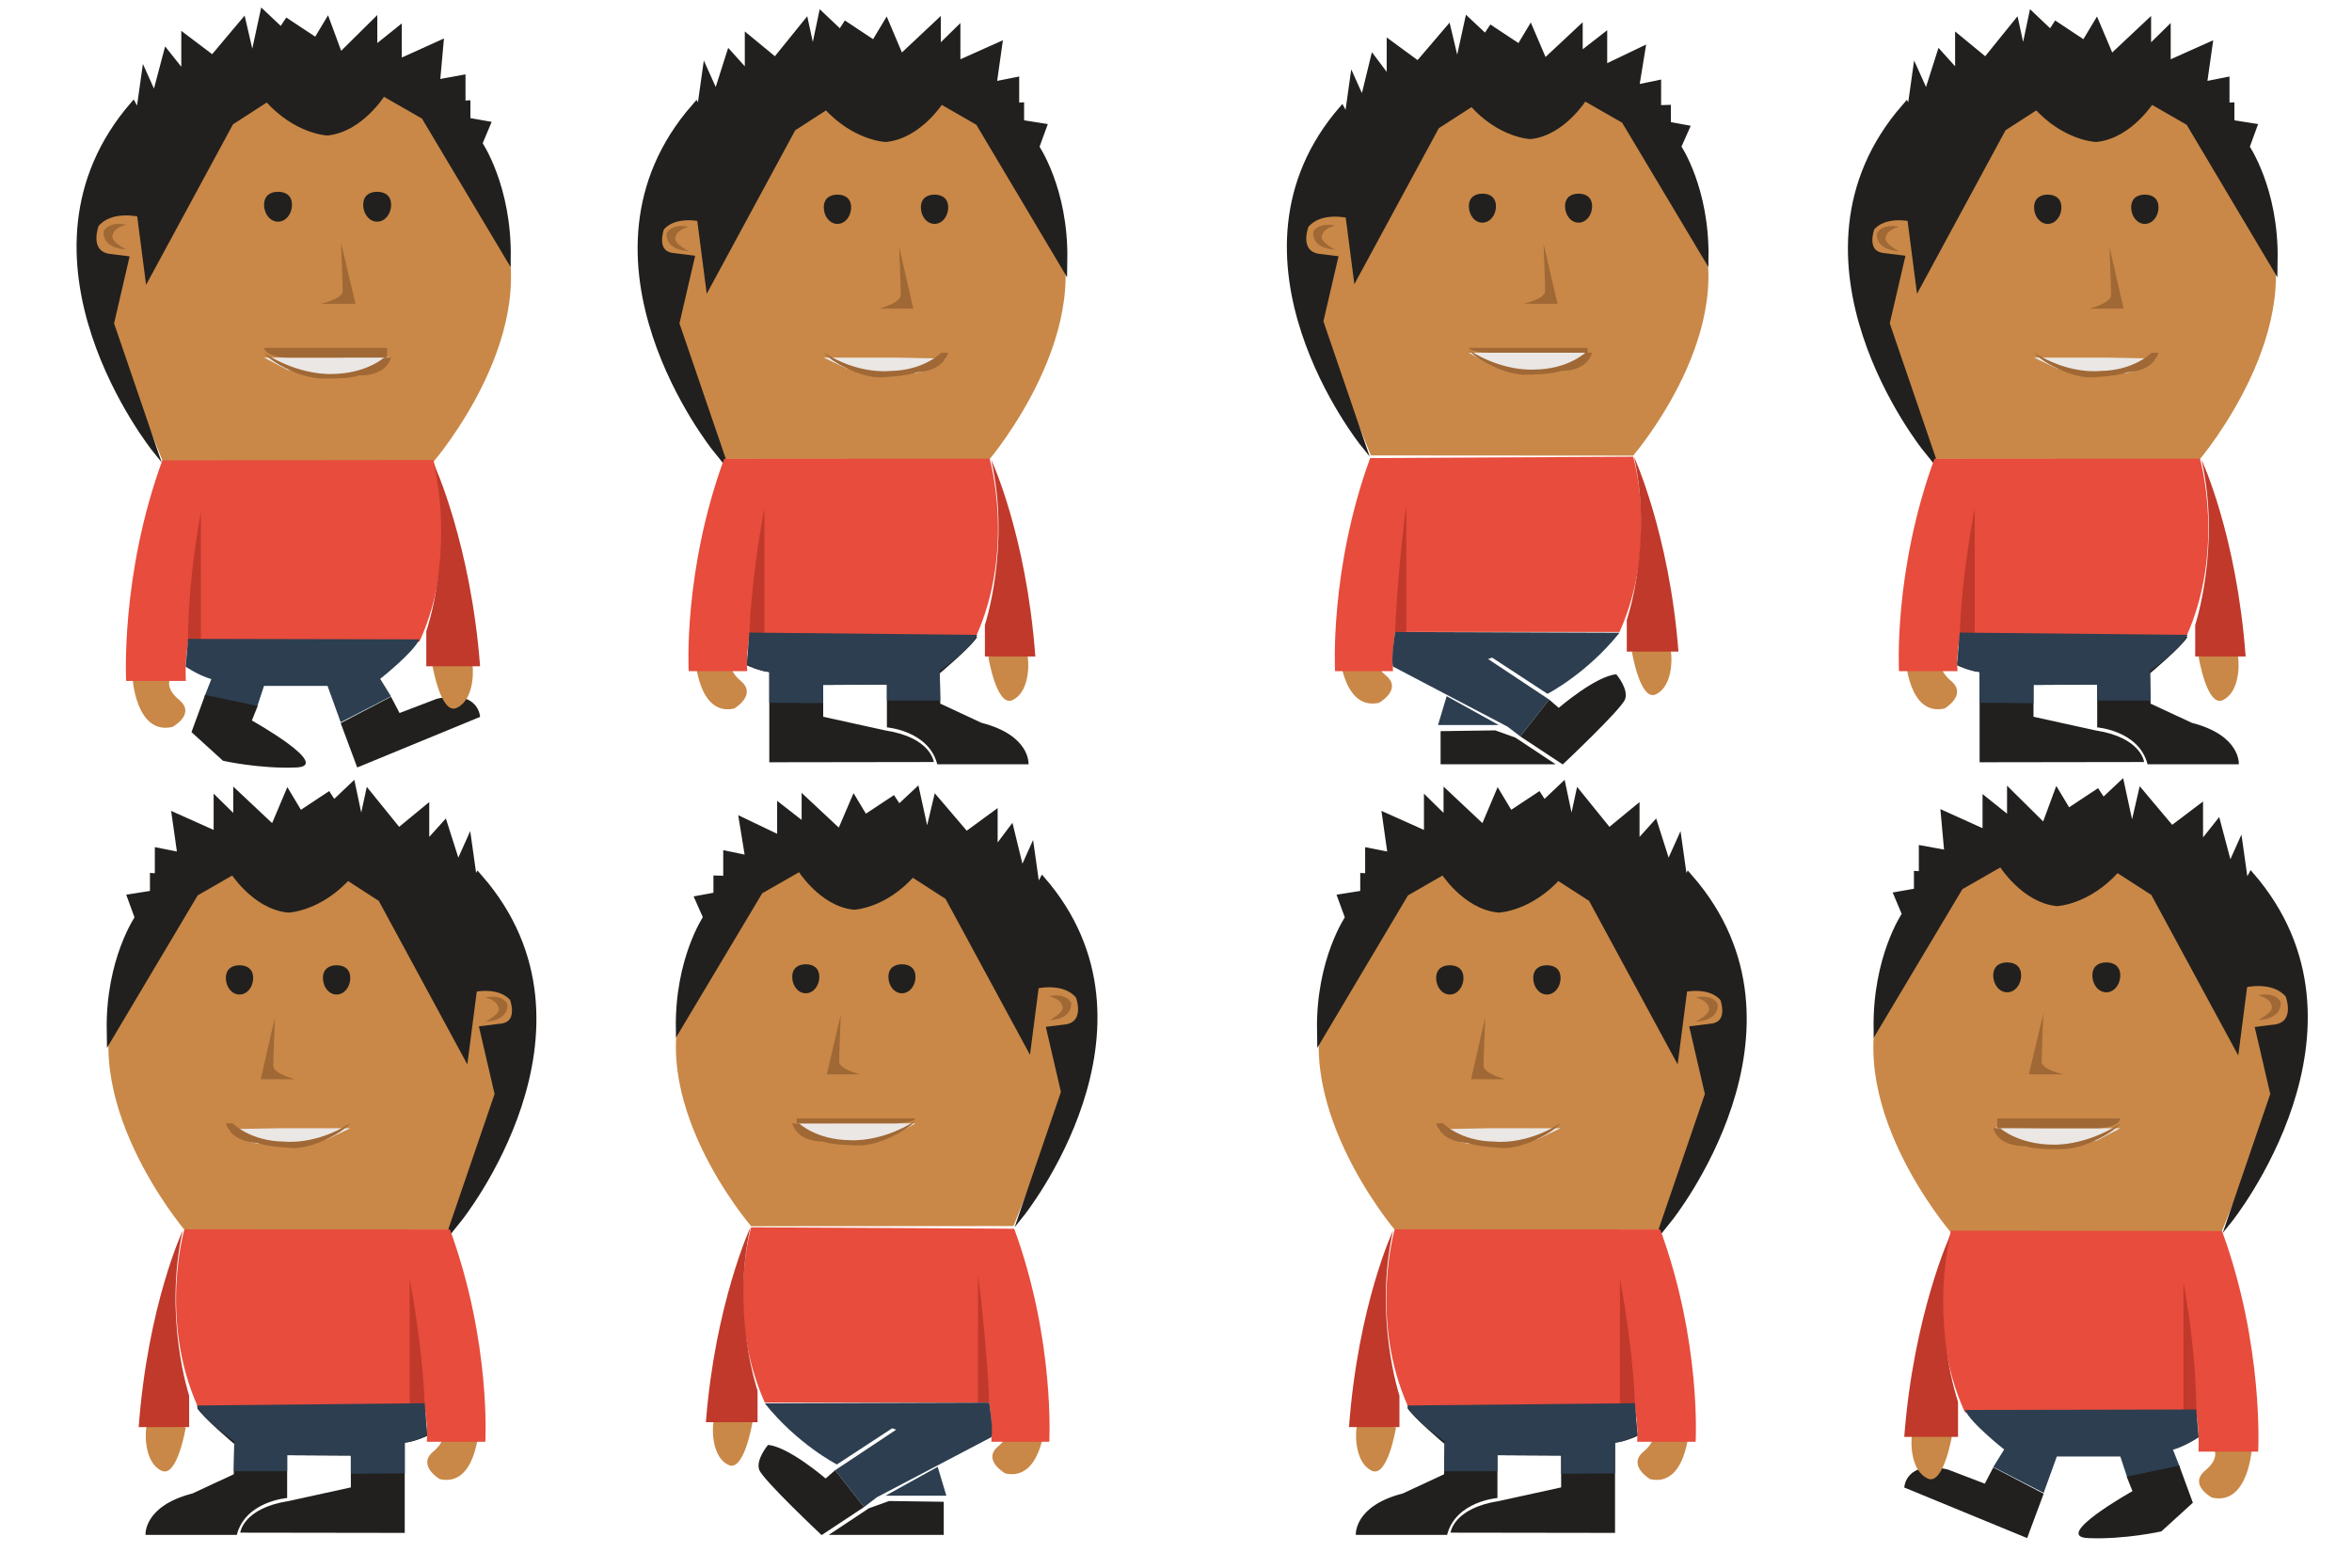 <?xml version="1.0" encoding="utf-8"?>
<!-- Generator: Adobe Illustrator 17.0.0, SVG Export Plug-In . SVG Version: 6.00 Build 0)  -->
<!DOCTYPE svg PUBLIC "-//W3C//DTD SVG 1.1//EN" "http://www.w3.org/Graphics/SVG/1.1/DTD/svg11.dtd">
<svg version="1.1" id="Layer_1" xmlns="http://www.w3.org/2000/svg" xmlns:xlink="http://www.w3.org/1999/xlink" x="0px" y="0px"
	 width="480px" height="320px" viewBox="0 0 480 320" enable-background="new 0 0 480 320" xml:space="preserve">
<path fill="#C98847" d="M88.454,94.264c0,0,23.411-27.118,13.296-50.193S79.643,16,79.643,16H52.459L36.678,28.523L19,43.97v14.856
	l14.24,35.398L88.454,94.264z"/>
<path fill="#C98847" d="M27.002,137.977c0,0,0.588,12.105,8.174,10.419c0,0,4.874-2.617,1.392-5.524
	c-3.492-2.916-1.488-4.871-1.488-4.871H27"/>
<path fill="#21201F" stroke="#21201F" stroke-miterlimit="10" d="M31.597,91.858c0,0-31.655-39.348-4.405-70.685l1.054,1.97
	l1.17-8.306l2.126,4.737l2.386-9.011l3.572,4.502V7.303l5.875,4.443l6.288-7.476l1.84,7.95l2.105-9.719l3.779,3.556l1.178-1.787
	l5.923,3.92l2.355-3.92l2.584,7.002L76.5,4.27v5.562l5-4.012v6.699l8.528-3.854l-0.727,8.06l5.199-0.948v5.277l1-0.062v3.539
	l4.135,0.728l-1.692,4.03c0,0,6.029,8.771,5.792,23.469L86.48,23.836l-8.272-4.741c0,0-4.52,7.349-11.38,8.06
	c0,0-6.38-0.237-12.306-6.875l-7.346,4.741L30.11,56.55l-1.659-12.801c0,0-5.89-1.42-8.771,2.134c0,0-2.133,5.452,2.371,6.401
	l3.793,0.474l-3.082,13.275L31.597,91.858z"/>
<path fill="#E74C3C" d="M33.13,93.972l55.32-0.065c0,0,5.43,19.093-2.867,37.093h-47.19c0,0-0.695,4-0.458,8H25.749
	C25.749,139,24.533,117.49,33.13,93.972z"/>
<path fill="#21201F" d="M69.528,147.597l3.372,9.061l25.077-10.326c0,0-0.211-5.69-8.851-3.688l-7.586,2.9l-1.739-3.322
	L69.528,147.597z"/>
<path fill="#C98847" d="M88.178,135.479c0,0,1.739,10.589,5.057,9.009c3.319-1.58,3.477-6.954,3.161-9.009
	S88.178,135.479,88.178,135.479"/>
<path fill="#C0392B" d="M38.393,132c0,0-0.393-11.061,2.607-27.498V132H38.393z"/>
<path fill="#C0392B" d="M88.566,94.74c0,0,7.514,16.26,9.411,41.26H87v-7.159C87,128.841,92.612,112.836,88.566,94.74z"/>
<path fill="#2C3E50" d="M38.393,130.409c0,0-0.221,2.351-0.506,5.67c0,0,2.56,1.767,5.247,2.538l-1.422,3.611l10.747,2.086
	L53.882,140h12.96l2.687,7.433l10.273-5.292l-2.213-3.575c0,0,6.823-5.372,7.995-8.059L38.393,130.409z"/>
<path fill="#21201F" d="M41.861,141.851l10.724,2.259l-1.179,2.96c0,0,16.542,9.272,9.061,9.588s-14.962-1.37-14.962-1.37
	l-6.427-5.85L41.861,141.851z"/>
<path fill="#A06835" d="M25.749,45.866c0,0-3.319-0.851-4.583,1.313c0,0-0.632,3.428,4.583,3.744c0,0-3.568-1.795-2.687-3.082
	C23.062,47.842,23.171,46.512,25.749,45.866z"/>
<path fill="#A06835" d="M69.597,49.537L72.545,62h-7.126c0,0,4.518-0.936,4.518-2.596S69.597,49.537,69.597,49.537z"/>
<path fill="#21201F" d="M59.586,41.813c0,1.898-1.274,3.437-2.845,3.437s-2.845-1.539-2.845-3.437s1.274-2.664,2.845-2.664
	S59.586,39.915,59.586,41.813z"/>
<path fill="#21201F" d="M79.816,41.813c0,1.898-1.274,3.437-2.845,3.437s-2.845-1.539-2.845-3.437s1.274-2.664,2.845-2.664
	S79.816,39.915,79.816,41.813z"/>
<path fill="#EAE7E5" d="M79.327,72.815c0,0-2.371,2.739-5.426,3.424c-3.056,0.685-7.692,0.671-7.692,0.671l-7.586-1.428L53.882,73
	h15.172L79.327,72.815z"/>
<path fill="#A06835" d="M53.882,71H79v2H58.623C58.623,73,54.356,73,53.882,71z"/>
<path fill="#A06835" d="M53.882,72.05c0,0,1.475,1.949,6.103,3.872c0,0,3.011,1.331,5.697,1.331c0,0,5.769,0.186,7.566-0.627
	c0,0,5.341,0.374,6.553-3.626h-1.422c0,0-3.635,3.292-10.721,3.344C67.658,76.344,61.191,76.738,53.882,72.05z"/>
<line fill="none" stroke="#000000" stroke-width="1.581" stroke-miterlimit="10" x1="56.229" y1="72.83" x2="56.229" y2="72.83"/>
<path fill="#C98847" d="M201.968,93.711c0,0,22.93-27.089,13.023-49.689S193.338,16,193.338,16h-26.626l-15.428,12.793L134,44.45
	v14.551l13.918,34.671L201.968,93.711z"/>
<path fill="#21201F" stroke="#21201F" stroke-width="2" stroke-miterlimit="10" d="M146.279,91.355c0,0-31.004-38.539-4.315-69.232
	l1.033,1.93l1.146-8.136l2.082,4.639l2.807-8.825L153,16.139V8.537l5.285,4.352l5.924-7.322l1.685,7.787l2.003-9.52l3.672,3.483
	l1.139-1.75l5.794,3.84l2.302-3.84l2.899,6.858L191,5.566v5.447l4-3.93v6.561l8.431-3.775l-1.118,7.894L207,16.836v5.169l1-0.06
	v3.466l4.485,0.713l-1.44,3.947c0,0,6.013,8.591,5.781,22.987L199.981,24.73l-8.074-4.644c0,0-4.413,7.198-11.133,7.894
	c0,0-6.242-0.232-12.047-6.733l-7.191,4.644l-16.714,30.881l-1.624-12.538c0,0-5.769-1.391-8.59,2.09c0,0-2.089,5.34,2.322,6.269
	l3.715,0.464l-3.018,13.003L146.279,91.355z"/>
<path fill="#A06835" d="M140.552,46.308c0,0-3.251-0.834-4.489,1.286c0,0-0.619,3.358,4.489,3.668c0,0-3.495-1.758-2.632-3.019
	C137.92,48.243,138.027,46.94,140.552,46.308z"/>
<path fill="#A06835" d="M183.498,50.348L186.386,63h-6.98c0,0,4.426-1.139,4.426-2.765S183.498,50.348,183.498,50.348z"/>
<path fill="#21201F" d="M173.693,42.338c0,1.859-1.247,3.367-2.786,3.367s-2.786-1.507-2.786-3.367c0-1.859,1.247-2.609,2.786-2.609
	S173.693,40.479,173.693,42.338z"/>
<path fill="#21201F" d="M193.508,42.338c0,1.859-1.247,3.367-2.786,3.367s-2.786-1.507-2.786-3.367c0-1.859,1.247-2.609,2.786-2.609
	S193.508,40.479,193.508,42.338z"/>
<path fill="#EAE7E5" d="M193.029,73.187c0,0-2.322,2.282-5.315,2.811s-7.534,0.601-7.534,0.601l-7.43-1.393L168.106,73h14.861
	L193.029,73.187z"/>
<path fill="#A06835" d="M168.106,72h24.745l0,0H172.75C172.75,72,168.57,72,168.106,72z"/>
<path fill="#A06835" d="M168.106,71.953c0,0,1.445,1.909,5.978,3.793c0,0,2.949,1.304,5.58,1.304c0,0,5.65-0.26,7.411-1.056
	c0,0,5.231,0.006,6.418-3.994H192.1c0,0-3.56,3.666-10.501,3.718C181.599,75.718,175.265,76.546,168.106,71.953z"/>
<path fill="#C98847" d="M141.89,134.272c0,0,0.52,12.004,7.951,10.353c0,0,4.746-2.784,1.336-5.632
	c-3.42-2.856-1.485-4.993-1.485-4.993H142"/>
<path fill="#C98847" d="M201.697,134.08c0,0,1.703,10.372,4.954,8.824c3.251-1.548,3.406-6.811,3.096-8.824
	C209.437,132.067,201.697,134.08,201.697,134.08"/>
<path fill="#E74C3C" d="M147.781,93.651l54.184-0.022c0,0,5.318,18.372-2.808,36.372h-46.221c0,0-0.681,4-0.449,7h-11.935
	C140.552,137,139.36,116.685,147.781,93.651z"/>
<path fill="#C0392B" d="M152.936,130c0,0,0.064-10.162,3.064-26.261V130H152.936z"/>
<path fill="#C0392B" d="M202.306,93.883c0,0,7.132,15.117,8.989,40.117H201v-6.422C201,127.578,206.268,111.607,202.306,93.883z"/>
<path fill="#21201F" d="M199.438,130h-46.502l-0.501,5.814c0,0,2.566,1.206,4.566,1.361v18.421l33.572-0.048
	c0,0-0.553-5.009-9.893-6.454L168,146.309v-6.502l13-0.076v8.745c0,0,8.52,0.661,10.274,7.524h18.628c0,0,0.464-5.878-9.598-8.458
	l-8.411-3.919l-0.103-6.184C191.79,137.439,198.287,132,199.438,130z"/>
<path fill="#2C3E50" d="M181,143v-3.269l-13,0.076v3.715l-11-0.077v-6.269c-2-0.155-4.566-1.566-4.566-1.566l0.511-6.484
	l46.497,0.464c-1.151,2.786-7.65,7.332-7.65,7.332l0.101,6.077L181,143L181,143z"/>
<path fill="#C98847" d="M448.968,93.711c0,0,22.93-27.089,13.023-49.689C452.084,21.421,440.338,16,440.338,16h-26.626
	l-15.428,12.793L381,44.45v14.551l13.918,34.671L448.968,93.711z"/>
<path fill="#21201F" stroke="#21201F" stroke-width="2" stroke-miterlimit="10" d="M393.279,91.355c0,0-31.004-38.539-4.315-69.232
	l1.033,1.93l1.146-8.136l2.082,4.639l2.807-8.825L400,16.139V8.537l5.285,4.352l5.924-7.322l1.685,7.787l2.003-9.52l3.672,3.483
	l1.139-1.75l5.794,3.84l2.302-3.84l2.899,6.858L438,5.566v5.447l4-3.93v6.561l8.431-3.775l-1.118,7.894L454,16.836v5.169l1-0.06
	v3.466l4.485,0.713l-1.44,3.947c0,0,6.013,8.591,5.781,22.987L446.981,24.73l-8.074-4.644c0,0-4.414,7.198-11.133,7.894
	c0,0-6.242-0.232-12.047-6.733l-7.191,4.644l-16.714,30.881l-1.624-12.538c0,0-5.769-1.391-8.59,2.09c0,0-2.089,5.34,2.322,6.269
	l3.715,0.464l-3.018,13.003L393.279,91.355z"/>
<path fill="#A06835" d="M387.552,46.308c0,0-3.251-0.834-4.489,1.286c0,0-0.619,3.358,4.489,3.668c0,0-3.495-1.758-2.632-3.019
	C384.92,48.243,385.027,46.94,387.552,46.308z"/>
<path fill="#A06835" d="M430.498,50.348L433.386,63h-6.98c0,0,4.426-1.139,4.426-2.765S430.498,50.348,430.498,50.348z"/>
<path fill="#21201F" d="M420.693,42.338c0,1.859-1.247,3.367-2.786,3.367s-2.786-1.507-2.786-3.367c0-1.859,1.247-2.609,2.786-2.609
	C419.446,39.729,420.693,40.479,420.693,42.338z"/>
<path fill="#21201F" d="M440.508,42.338c0,1.859-1.247,3.367-2.786,3.367s-2.786-1.507-2.786-3.367c0-1.859,1.247-2.609,2.786-2.609
	S440.508,40.479,440.508,42.338z"/>
<path fill="#EAE7E5" d="M440.029,73.187c0,0-2.322,2.282-5.315,2.811s-7.534,0.601-7.534,0.601l-7.43-1.393L415.106,73h14.861
	L440.029,73.187z"/>
<path fill="#A06835" d="M415.106,72h24.745l0,0H419.75C419.75,72,415.57,72,415.106,72z"/>
<path fill="#A06835" d="M415.106,71.953c0,0,1.445,1.909,5.978,3.793c0,0,2.949,1.304,5.58,1.304c0,0,5.65-0.26,7.411-1.056
	c0,0,5.231,0.006,6.418-3.994H439.1c0,0-3.56,3.666-10.501,3.718C428.599,75.718,422.265,76.546,415.106,71.953z"/>
<path fill="#C98847" d="M388.89,134.272c0,0,0.52,12.004,7.951,10.353c0,0,4.746-2.784,1.336-5.632
	c-3.42-2.856-1.485-4.993-1.485-4.993H389"/>
<path fill="#C98847" d="M448.697,134.08c0,0,1.703,10.372,4.954,8.824c3.251-1.548,3.406-6.811,3.096-8.824
	S448.697,134.08,448.697,134.08"/>
<path fill="#E74C3C" d="M394.781,93.651l54.184-0.022c0,0,5.318,18.372-2.808,36.372h-46.221c0,0-0.681,4-0.449,7h-11.935
	C387.552,137,386.36,116.685,394.781,93.651z"/>
<path fill="#C0392B" d="M399.936,130c0,0,0.064-10.162,3.064-26.261V130H399.936z"/>
<path fill="#C0392B" d="M449.306,93.883c0,0,7.132,15.117,8.989,40.117H448v-6.422C448,127.578,453.268,111.607,449.306,93.883z"/>
<path fill="#21201F" d="M446.438,130h-46.502l-0.501,5.814c0,0,2.566,1.206,4.566,1.361v18.421l33.572-0.048
	c0,0-0.553-5.009-9.893-6.454L415,146.309v-6.502l13-0.076v8.745c0,0,8.52,0.661,10.274,7.524h18.628c0,0,0.464-5.878-9.598-8.458
	l-8.411-3.919l-0.103-6.184C438.79,137.439,445.287,132,446.438,130z"/>
<path fill="#2C3E50" d="M428,143v-3.269l-13,0.076v3.715l-11-0.077v-6.269c-2-0.155-4.566-1.566-4.566-1.566l0.511-6.484
	l46.497,0.464c-1.151,2.786-7.65,7.332-7.65,7.332l0.101,6.077L428,143L428,143z"/>
<path fill="#C98847" d="M333.301,93.002c0,0,22.714-26.345,12.9-48.733C336.387,21.882,324.752,17,324.752,17h-26.375
	l-15.269,12.185L266,44.206V58.62l13.773,34.344L333.301,93.002z"/>
<path fill="#21201F" stroke="#21201F" stroke-miterlimit="10" d="M278.136,90.668c0,0-30.712-38.176-4.274-68.58L274.885,24
	l1.135-8.059l2.063,4.595l2.134-8.742l3.284,4.368V8.631l5.882,4.311l6.192-7.253l1.831,7.713l2.065-9.43l3.678,3.45l1.149-1.733
	l5.749,3.803l2.286-3.803l2.906,6.793l7.262-6.793v5.396l5-3.893v6.499l7.801-3.739l-1.275,7.82l4.475-0.92v5.12l2-0.06v3.433
	l3.83,0.707l-1.733,3.91c0,0,5.804,8.51,5.574,22.77l-16.763-28.06l-8.037-4.6c0,0-4.391,7.13-11.047,7.82
	c0,0-6.193-0.23-11.943-6.67l-7.128,4.6l-16.559,30.59l-1.61-12.42c0,0-5.715-1.378-8.51,2.07c0,0-2.07,5.29,2.3,6.21l3.68,0.46
	l-2.99,12.88L278.136,90.668z"/>
<path fill="#A06835" d="M272.463,46.046c0,0-3.22-0.826-4.447,1.274c0,0-0.613,3.326,4.447,3.633c0,0-3.462-1.741-2.607-2.99
	C269.856,47.963,269.962,46.672,272.463,46.046z"/>
<path fill="#A06835" d="M315.005,49.758L317.865,62h-6.914c0,0,4.384-0.983,4.384-2.593S315.005,49.758,315.005,49.758z"/>
<path fill="#21201F" d="M305.292,42.114c0,1.842-1.236,3.335-2.76,3.335s-2.76-1.493-2.76-3.335s1.236-2.584,2.76-2.584
	S305.292,40.272,305.292,42.114z"/>
<path fill="#21201F" d="M324.92,42.114c0,1.842-1.236,3.335-2.76,3.335s-2.76-1.493-2.76-3.335s1.236-2.584,2.76-2.584
	S324.92,40.272,324.92,42.114z"/>
<path fill="#EAE7E5" d="M324.445,72.006c0,0-2.3,2.75-5.265,3.415c-2.965,0.664-7.463,0.698-7.463,0.698l-7.36-1.548l-4.6-2.57
	h14.721L324.445,72.006z"/>
<path fill="#A06835" d="M299.757,71H324v1h-19.642C304.358,72,300.217,72,299.757,71z"/>
<path fill="#A06835" d="M299.757,71.45c0,0,1.431,1.891,5.922,3.757c0,0,2.921,1.292,5.528,1.292c0,0,5.597-0.005,7.341-0.794
	c0,0,5.182,0.296,6.358-3.704h-1.38c0,0-3.527,3.379-10.402,3.43C313.124,75.43,306.849,75.999,299.757,71.45z"/>
<line fill="none" stroke="#000000" stroke-width="1.533" stroke-miterlimit="10" x1="302.034" y1="71.996" x2="302.034" y2="71.996"/>
<path fill="#C98847" d="M273.34,133.225c0,0,0.74,11.869,8.1,10.233c0,0,4.814-2.725,1.435-5.546
	c-3.388-2.829-1.359-4.912-1.359-4.912H273"/>
<path fill="#C98847" d="M333.032,132.99c0,0,1.687,10.274,4.907,8.74c3.22-1.533,3.373-6.747,3.067-8.74
	S333.032,132.99,333.032,132.99"/>
<path fill="#E74C3C" d="M279.624,93.501l53.673-0.276c0,0,5.268,17.775-2.782,35.775H284.73c0,0-0.675,4-0.445,8h-11.823
	C272.463,137,271.282,116.319,279.624,93.501z"/>
<path fill="#C0392B" d="M284.73,129c0,0,0.27-10.117,2.27-26.065V129H284.73z"/>
<path fill="#C0392B" d="M333.464,93.217c0,0,7.235,15.783,9.075,39.783H332v-6.45C332,126.55,337.389,110.774,333.464,93.217z"/>
<path fill="#2C3E50" d="M284.73,129.003c0,0-0.89,5.367-0.445,7.054l23.369,12.267l2.607,1.993l5.904-7.514l-12.467-8.28
	l0.821-0.285l11.289,7.39c0,0,8-4.089,14.708-12.472L284.73,129.003z"/>
<polygon fill="#2C3E50" points="295.237,142.105 306,148.069 306,148 293.47,148 "/>
<path fill="#21201F" d="M310.261,150.318l5.904-7.514l1.942,1.687c0,0,7.551-6.506,11.756-6.849c0,0,2.556,3.016,1.789,5.086
	c-0.767,2.07-12.727,13.315-12.727,13.315L310.261,150.318z"/>
<polygon fill="#21201F" points="294,149.244 294,156 317.468,156 309.277,150.568 305.146,149.084 "/>
<path fill="#C98847" d="M453.361,251.527l14.24-35.398v-14.856l-17.678-15.447l-15.781-12.523h-27.184
	c0,0-11.992,4.996-22.107,28.071c-10.115,23.075,13.296,50.193,13.296,50.193L453.361,251.527z"/>
<path fill="#C98847" d="M459.601,295.304h-8.08c0,0,2.004,1.955-1.488,4.871c-3.482,2.907,1.392,5.524,1.392,5.524
	c7.586,1.686,8.174-10.419,8.174-10.419"/>
<path fill="#21201F" stroke="#21201F" stroke-miterlimit="10" d="M463.839,223.336l-3.082-13.275l3.793-0.474
	c4.504-0.949,2.371-6.401,2.371-6.401c-2.881-3.554-8.771-2.134-8.771-2.134l-1.659,12.801l-17.066-31.529l-7.346-4.741
	c-5.926,6.638-12.306,6.875-12.306,6.875c-6.86-0.711-11.38-8.06-11.38-8.06l-8.272,4.741l-17.255,28.922
	c-0.237-14.698,5.792-23.469,5.792-23.469l-1.692-4.03l4.135-0.728v-3.539l1,0.062v-5.277l5.199,0.948l-0.727-8.06l8.528,3.854
	v-6.699l5,4.012v-5.562l7.073,7.002l2.584-7.002l2.355,3.92l5.923-3.92l1.178,1.787l3.779-3.556l2.105,9.719l1.84-7.95l6.288,7.476
	l5.875-4.443v7.762l3.572-4.502l2.386,9.011l2.126-4.737l1.17,8.306l1.054-1.97c27.25,31.337-4.405,70.685-4.405,70.685
	L463.839,223.336z"/>
<path fill="#E74C3C" d="M460.852,296.303h-12.186c0.237-4-0.458-8-0.458-8h-47.19c-8.297-18-2.867-37.093-2.867-37.093l55.32,0.065
	C462.068,274.793,460.852,296.303,460.852,296.303z"/>
<path fill="#21201F" d="M406.8,299.525l-1.739,3.322l-7.586-2.9c-8.64-2.002-8.851,3.688-8.851,3.688l25.077,10.326l3.372-9.061
	L406.8,299.525z"/>
<path fill="#C98847" d="M398.423,292.782c0,0-7.902-2.055-8.218,0c-0.316,2.055-0.158,7.429,3.161,9.009
	C396.684,303.371,398.423,292.782,398.423,292.782"/>
<path fill="#C0392B" d="M445.601,289.303v-27.498c3,16.437,2.607,27.498,2.607,27.498H445.601z"/>
<path fill="#C0392B" d="M399.601,286.144v7.159h-10.977c1.897-25,9.411-41.26,9.411-41.26
	C393.989,270.139,399.601,286.144,399.601,286.144z"/>
<path fill="#2C3E50" d="M401.017,287.81c1.172,2.687,7.995,8.059,7.995,8.059l-2.213,3.575l10.273,5.292l2.687-7.433h12.96
	l1.423,4.314l10.747-2.086l-1.422-3.611c2.687-0.771,5.247-2.538,5.247-2.538c-0.285-3.319-0.506-5.67-0.506-5.67L401.017,287.81z"
	/>
<path fill="#21201F" d="M447.523,306.741l-6.427,5.85c0,0-7.481,1.686-14.962,1.37c-7.481-0.316,9.061-9.588,9.061-9.588
	l-1.179-2.96l10.724-2.259L447.523,306.741z"/>
<path fill="#A06835" d="M463.539,205.144c0.881,1.287-2.687,3.082-2.687,3.082c5.215-0.316,4.583-3.744,4.583-3.744
	c-1.264-2.164-4.583-1.313-4.583-1.313C463.43,203.815,463.539,205.145,463.539,205.144z"/>
<path fill="#A06835" d="M416.664,216.707c0,1.66,4.518,2.596,4.518,2.596h-7.126l2.948-12.463
	C417.004,206.84,416.664,215.047,416.664,216.707z"/>
<path fill="#21201F" d="M429.86,196.452c1.571,0,2.845,0.766,2.845,2.664s-1.274,3.437-2.845,3.437
	c-1.571,0-2.845-1.539-2.845-3.437S428.289,196.452,429.86,196.452z"/>
<path fill="#21201F" d="M409.63,196.452c1.571,0,2.845,0.766,2.845,2.664s-1.274,3.437-2.845,3.437
	c-1.571,0-2.845-1.539-2.845-3.437S408.059,196.452,409.63,196.452z"/>
<path fill="#EAE7E5" d="M417.547,230.303h15.172l-4.741,2.482l-7.586,1.428c0,0-4.636,0.014-7.692-0.671
	c-3.055-0.685-5.426-3.424-5.426-3.424L417.547,230.303z"/>
<path fill="#A06835" d="M427.978,230.303h-20.377v-2h25.118C432.245,230.303,427.978,230.303,427.978,230.303z"/>
<path fill="#A06835" d="M418.943,233.647c-7.086-0.052-10.721-3.344-10.721-3.344H406.8c1.212,4,6.553,3.626,6.553,3.626
	c1.797,0.813,7.566,0.627,7.566,0.627c2.686,0,5.697-1.331,5.697-1.331c4.628-1.923,6.103-3.872,6.103-3.872
	C425.41,234.041,418.943,233.647,418.943,233.647z"/>
<line fill="none" stroke="#000000" stroke-width="1.581" stroke-miterlimit="10" x1="430.372" y1="230.133" x2="430.372" y2="230.133"/>
<path fill="#C98847" d="M338.683,250.975l13.918-34.671v-14.551l-17.284-15.657l-15.428-12.793h-26.626
	c0,0-11.746,5.422-21.653,28.022s13.023,49.689,13.023,49.689L338.683,250.975z"/>
<path fill="#21201F" stroke="#21201F" stroke-width="2" stroke-miterlimit="10" d="M348.974,223.363l-3.018-13.003l3.715-0.464
	c4.411-0.929,2.322-6.269,2.322-6.269c-2.821-3.481-8.59-2.09-8.59-2.09l-1.624,12.538l-16.714-30.881l-7.191-4.644
	c-5.805,6.501-12.047,6.733-12.047,6.733c-6.72-0.696-11.133-7.894-11.133-7.894l-8.074,4.644l-16.845,28.328
	c-0.232-14.396,5.781-22.987,5.781-22.987l-1.44-3.947l4.485-0.713v-3.466l1,0.06v-5.169l4.687,0.927l-1.118-7.894l8.431,3.775
	v-6.561l4,3.93v-5.447l7.297,6.859l2.899-6.858l2.302,3.84l5.794-3.84l1.139,1.75l3.672-3.483l2.003,9.52l1.685-7.787l5.924,7.322
	l5.285-4.352v7.602l3.968-4.408l2.807,8.825l2.082-4.639l1.146,8.136l1.033-1.93c26.689,30.693-4.315,69.232-4.315,69.232
	L348.974,223.363z"/>
<path fill="#A06835" d="M348.681,205.546c0.863,1.261-2.632,3.019-2.632,3.019c5.108-0.31,4.489-3.668,4.489-3.668
	c-1.238-2.12-4.489-1.286-4.489-1.286C348.574,204.243,348.681,205.546,348.681,205.546z"/>
<path fill="#A06835" d="M302.769,217.538c0,1.626,4.426,2.765,4.426,2.765h-6.98l2.888-12.652
	C303.103,207.651,302.769,215.912,302.769,217.538z"/>
<path fill="#21201F" d="M315.694,197.032c1.539,0,2.786,0.75,2.786,2.609c0,1.86-1.247,3.367-2.786,3.367s-2.786-1.508-2.786-3.367
	C312.908,197.782,314.155,197.032,315.694,197.032z"/>
<path fill="#21201F" d="M295.879,197.032c1.539,0,2.786,0.75,2.786,2.609c0,1.86-1.247,3.367-2.786,3.367s-2.786-1.508-2.786-3.367
	C293.093,197.782,294.34,197.032,295.879,197.032z"/>
<path fill="#EAE7E5" d="M303.634,230.303h14.861l-4.644,2.206l-7.43,1.393c0,0-4.541-0.072-7.534-0.601
	c-2.993-0.529-5.315-2.811-5.315-2.811L303.634,230.303z"/>
<path fill="#A06835" d="M313.851,229.303H293.75l0,0h24.745C318.031,229.303,313.851,229.303,313.851,229.303z"/>
<path fill="#A06835" d="M305.002,233.021c-6.941-0.052-10.501-3.718-10.501-3.718h-1.393c1.187,4,6.418,3.994,6.418,3.994
	c1.761,0.796,7.411,1.056,7.411,1.056c2.631,0,5.58-1.304,5.58-1.304c4.533-1.884,5.978-3.793,5.978-3.793
	C311.336,233.849,305.002,233.021,305.002,233.021z"/>
<path fill="#C98847" d="M344.601,291.303h-7.692c0,0,1.935,2.137-1.485,4.993c-3.41,2.848,1.336,5.632,1.336,5.632
	c7.431,1.651,7.951-10.353,7.951-10.353"/>
<path fill="#C98847" d="M284.904,291.383c0,0-7.74-2.013-8.05,0c-0.31,2.013-0.155,7.276,3.096,8.824
	S284.904,291.383,284.904,291.383"/>
<path fill="#E74C3C" d="M346.049,294.304h-11.935c0.232-3-0.449-7-0.449-7h-46.221c-8.126-18-2.808-36.372-2.808-36.372
	l54.184,0.022C347.241,273.988,346.049,294.303,346.049,294.304z"/>
<path fill="#C0392B" d="M330.601,287.303v-26.261c3,16.099,3.064,26.261,3.064,26.261H330.601z"/>
<path fill="#C0392B" d="M285.601,284.881v6.422h-10.295c1.857-25,8.989-40.117,8.989-40.117
	C280.333,268.91,285.601,284.881,285.601,284.881z"/>
<path fill="#21201F" d="M294.811,294.742l-0.103,6.184l-8.411,3.919c-10.062,2.58-9.598,8.458-9.598,8.458h18.628
	c1.754-6.863,10.274-7.524,10.274-7.524v-8.745l13,0.076v6.502l-12.68,2.785c-9.34,1.445-9.893,6.454-9.893,6.454l33.572,0.048
	v-18.421c2-0.155,4.566-1.361,4.566-1.361l-0.501-5.814h-46.502C288.314,289.303,294.811,294.742,294.811,294.742z"/>
<path fill="#2C3E50" d="M305.601,300.302h-10.893l0.101-6.077c0,0-6.499-4.546-7.65-7.332l46.497-0.464l0.511,6.484
	c0,0-2.566,1.411-4.566,1.566v6.269l-11,0.077v-3.715l-13-0.076V300.302L305.601,300.302z"/>
<path fill="#C98847" d="M91.683,250.975l13.918-34.671v-14.551l-17.284-15.657l-15.428-12.793H46.263
	c0,0-11.746,5.421-21.653,28.022c-9.907,22.6,13.023,49.689,13.023,49.689L91.683,250.975z"/>
<path fill="#21201F" stroke="#21201F" stroke-width="2" stroke-miterlimit="10" d="M101.974,223.363l-3.018-13.003l3.715-0.464
	c4.411-0.929,2.322-6.269,2.322-6.269c-2.821-3.481-8.59-2.09-8.59-2.09l-1.624,12.538l-16.714-30.881l-7.191-4.644
	c-5.805,6.501-12.047,6.733-12.047,6.733c-6.719-0.696-11.133-7.894-11.133-7.894l-8.074,4.644l-16.845,28.328
	c-0.232-14.396,5.781-22.987,5.781-22.987l-1.44-3.947l4.485-0.713v-3.466l1,0.06v-5.169l4.687,0.927l-1.118-7.894l8.431,3.775
	v-6.561l4,3.93v-5.447l7.297,6.859l2.899-6.858l2.302,3.84l5.794-3.84l1.139,1.75l3.672-3.483l2.003,9.52l1.685-7.787l5.924,7.322
	l5.285-4.352v7.602l3.968-4.408l2.807,8.825l2.082-4.639l1.146,8.136l1.033-1.93c26.689,30.693-4.315,69.232-4.315,69.232
	L101.974,223.363z"/>
<path fill="#A06835" d="M101.681,205.546c0.863,1.261-2.632,3.019-2.632,3.019c5.108-0.31,4.489-3.668,4.489-3.668
	c-1.238-2.12-4.489-1.286-4.489-1.286C101.574,204.243,101.681,205.546,101.681,205.546z"/>
<path fill="#A06835" d="M55.769,217.538c0,1.626,4.426,2.765,4.426,2.765h-6.98l2.888-12.652
	C56.103,207.651,55.769,215.912,55.769,217.538z"/>
<path fill="#21201F" d="M68.694,197.032c1.539,0,2.786,0.75,2.786,2.609c0,1.86-1.247,3.367-2.786,3.367s-2.786-1.508-2.786-3.367
	C65.908,197.782,67.155,197.032,68.694,197.032z"/>
<path fill="#21201F" d="M48.879,197.032c1.539,0,2.786,0.75,2.786,2.609c0,1.86-1.247,3.367-2.786,3.367s-2.786-1.508-2.786-3.367
	C46.093,197.782,47.34,197.032,48.879,197.032z"/>
<path fill="#EAE7E5" d="M56.634,230.303h14.861l-4.644,2.206l-7.43,1.393c0,0-4.541-0.072-7.534-0.601
	c-2.993-0.529-5.315-2.811-5.315-2.811L56.634,230.303z"/>
<path fill="#A06835" d="M66.851,229.303H46.75l0,0h24.745C71.031,229.303,66.851,229.303,66.851,229.303z"/>
<path fill="#A06835" d="M58.002,233.021c-6.941-0.052-10.501-3.718-10.501-3.718h-1.393c1.187,4,6.418,3.994,6.418,3.994
	c1.761,0.796,7.411,1.056,7.411,1.056c2.631,0,5.58-1.304,5.58-1.304c4.533-1.884,5.978-3.793,5.978-3.793
	C64.336,233.849,58.002,233.021,58.002,233.021z"/>
<path fill="#C98847" d="M97.601,291.303h-7.692c0,0,1.935,2.137-1.485,4.993c-3.41,2.848,1.336,5.632,1.336,5.632
	c7.431,1.651,7.951-10.353,7.951-10.353"/>
<path fill="#C98847" d="M37.904,291.383c0,0-7.74-2.013-8.05,0s-0.155,7.276,3.096,8.824S37.904,291.383,37.904,291.383"/>
<path fill="#E74C3C" d="M99.049,294.304H87.114c0.232-3-0.449-7-0.449-7H40.444c-8.126-18-2.808-36.372-2.808-36.372l54.184,0.022
	C100.241,273.988,99.049,294.303,99.049,294.304z"/>
<path fill="#C0392B" d="M83.601,287.303v-26.261c3,16.099,3.064,26.261,3.064,26.261H83.601z"/>
<path fill="#C0392B" d="M38.601,284.881v6.422H28.306c1.857-25,8.989-40.117,8.989-40.117
	C33.333,268.91,38.601,284.881,38.601,284.881z"/>
<path fill="#21201F" d="M47.811,294.742l-0.103,6.184l-8.411,3.919c-10.062,2.58-9.598,8.458-9.598,8.458h18.628
	c1.754-6.863,10.274-7.524,10.274-7.524v-8.745l13,0.076v6.502l-12.68,2.785c-9.34,1.445-9.893,6.454-9.893,6.454l33.572,0.048
	v-18.421c2-0.155,4.566-1.361,4.566-1.361l-0.501-5.814H40.163C41.314,289.303,47.811,294.742,47.811,294.742z"/>
<path fill="#2C3E50" d="M58.601,300.302H47.708l0.101-6.077c0,0-6.499-4.546-7.65-7.332l46.497-0.464l0.511,6.484
	c0,0-2.566,1.411-4.566,1.566v6.269l-11,0.077v-3.715l-13-0.076V300.302L58.601,300.302z"/>
<path fill="#C98847" d="M206.828,250.267l13.773-34.344v-14.414l-17.108-15.021l-15.269-12.185h-26.375
	c0,0-11.635,4.882-21.449,27.269c-9.814,22.388,12.9,48.733,12.9,48.733L206.828,250.267z"/>
<path fill="#21201F" stroke="#21201F" stroke-miterlimit="10" d="M217.035,222.915l-2.99-12.88l3.68-0.46
	c4.37-0.92,2.3-6.21,2.3-6.21c-2.795-3.448-8.51-2.07-8.51-2.07l-1.61,12.42l-16.559-30.59l-7.128-4.6
	c-5.75,6.44-11.943,6.67-11.943,6.67c-6.656-0.69-11.047-7.82-11.047-7.82l-8.037,4.6l-16.763,28.06
	c-0.23-14.26,5.574-22.77,5.574-22.77l-1.733-3.91l3.83-0.707v-3.433l2,0.06v-5.12l4.475,0.92l-1.275-7.82l7.801,3.739v-6.499
	l5,3.893v-5.396l7.262,6.793l2.906-6.793l2.286,3.803l5.749-3.803l1.149,1.733l3.678-3.45l2.065,9.43l1.831-7.713l6.192,7.253
	l5.882-4.311v7.531l3.284-4.368l2.134,8.742l2.063-4.595l1.135,8.059l1.023-1.912c26.438,30.404-4.274,68.58-4.274,68.58
	L217.035,222.915z"/>
<path fill="#A06835" d="M216.745,205.266c0.855,1.249-2.607,2.99-2.607,2.99c5.06-0.307,4.447-3.633,4.447-3.633
	c-1.227-2.1-4.447-1.274-4.447-1.274C216.639,203.975,216.745,205.266,216.745,205.266z"/>
<path fill="#A06835" d="M171.266,216.71c0,1.61,4.384,2.593,4.384,2.593h-6.914l2.86-12.242
	C171.596,207.061,171.266,215.1,171.266,216.71z"/>
<path fill="#21201F" d="M184.069,196.833c1.524,0,2.76,0.742,2.76,2.584c0,1.842-1.236,3.335-2.76,3.335s-2.76-1.493-2.76-3.335
	C181.309,197.575,182.545,196.833,184.069,196.833z"/>
<path fill="#21201F" d="M164.441,196.833c1.524,0,2.76,0.742,2.76,2.584c0,1.842-1.236,3.335-2.76,3.335s-2.76-1.493-2.76-3.335
	C161.681,197.575,162.917,196.833,164.441,196.833z"/>
<path fill="#EAE7E5" d="M172.123,229.304h14.721l-4.6,2.57l-7.36,1.548c0,0-4.498-0.034-7.463-0.698
	c-2.965-0.665-5.265-3.415-5.265-3.415L172.123,229.304z"/>
<path fill="#A06835" d="M182.243,229.303h-19.642v-1h24.243C186.384,229.303,182.243,229.303,182.243,229.303z"/>
<path fill="#A06835" d="M173.477,232.734c-6.875-0.051-10.402-3.43-10.402-3.43h-1.38c1.176,4,6.358,3.704,6.358,3.704
	c1.744,0.789,7.341,0.794,7.341,0.794c2.607,0,5.528-1.292,5.528-1.292c4.491-1.866,5.922-3.757,5.922-3.757
	C179.752,233.302,173.477,232.733,173.477,232.734z"/>
<line fill="none" stroke="#000000" stroke-width="1.533" stroke-miterlimit="10" x1="184.567" y1="229.299" x2="184.567" y2="229.299"/>
<path fill="#C98847" d="M213.601,290.303h-8.516c0,0,2.029,2.083-1.359,4.912c-3.379,2.821,1.435,5.546,1.435,5.546
	c7.36,1.636,8.1-10.233,8.1-10.233"/>
<path fill="#C98847" d="M153.569,290.293c0,0-7.668-1.993-7.974,0s-0.153,7.207,3.067,8.74
	C151.882,300.567,153.569,290.293,153.569,290.293"/>
<path fill="#E74C3C" d="M214.139,294.303h-11.823c0.23-4-0.445-8-0.445-8h-45.785c-8.05-18-2.782-35.775-2.782-35.775l53.673,0.276
	C215.319,273.622,214.138,294.303,214.139,294.303z"/>
<path fill="#C0392B" d="M199.601,286.303v-26.065c2,15.948,2.27,26.065,2.27,26.065H199.601z"/>
<path fill="#C0392B" d="M154.601,283.853v6.45h-10.539c1.84-24,9.075-39.783,9.075-39.783
	C149.212,268.077,154.601,283.853,154.601,283.853z"/>
<path fill="#2C3E50" d="M156.085,286.459c6.708,8.383,14.708,12.472,14.708,12.472l11.289-7.39l0.821,0.285l-12.467,8.28
	l5.904,7.514l2.607-1.993l23.369-12.267c0.445-1.687-0.445-7.054-0.445-7.054L156.085,286.459z"/>
<polygon fill="#2C3E50" points="193.131,305.303 180.601,305.303 180.601,305.372 191.364,299.408 "/>
<path fill="#21201F" d="M167.676,313.346c0,0-11.96-11.245-12.727-13.315c-0.767-2.07,1.789-5.086,1.789-5.086
	c4.205,0.343,11.756,6.849,11.756,6.849l1.942-1.687l5.904,7.514L167.676,313.346z"/>
<polygon fill="#21201F" points="181.455,306.387 177.324,307.871 169.133,313.303 192.601,313.303 192.601,306.547 "/>
</svg>
